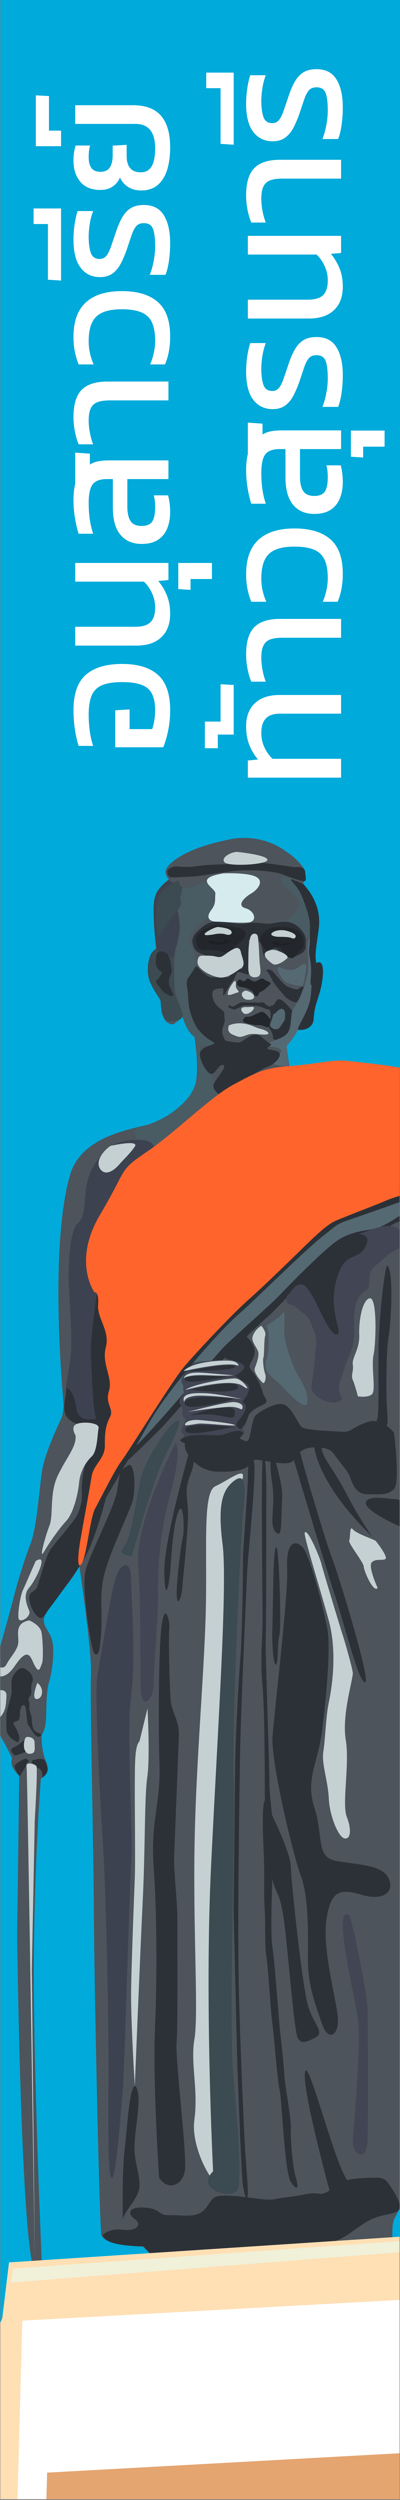 <?xml version="1.0" encoding="UTF-8" standalone="no"?><!DOCTYPE svg PUBLIC "-//W3C//DTD SVG 1.1//EN" "http://www.w3.org/Graphics/SVG/1.1/DTD/svg11.dtd"><svg width="100%" height="100%" viewBox="0 0 334 2084" version="1.1" xmlns="http://www.w3.org/2000/svg" xmlns:xlink="http://www.w3.org/1999/xlink" xml:space="preserve" xmlns:serif="http://www.serif.com/" style="fill-rule:evenodd;clip-rule:evenodd;stroke-linejoin:round;stroke-miterlimit:2;"><rect x="0" y="0" width="334" height="2084" fill="#808080" stroke="none"/><rect id="Artboard1" x="0.288" y="0" width="333.333" height="2083.33" style="fill:none;"/><clipPath id="_clip1"><rect x="0.288" y="0" width="333.333" height="2083.33"/></clipPath><g clip-path="url(#_clip1)"><rect x="0.288" y="-0" width="333.333" height="2083.33" style="fill:#00aada;"/><g><g><path d="M141.371,732.943c-0,-0 -13.441,7.776 -13.187,24.816c0.254,17.039 2.13,32.784 2.13,32.784c0,0 -2.386,2.572 -3.394,10.844c-1.009,8.271 1.743,24.678 7.693,33.021c-0,-0 -1.598,19.927 10.386,19.44l7.592,-6.004c0,-0 3.169,12.093 9.717,16.383c-0,0 5.072,29.517 -0,42.291c-5.073,12.774 -23.711,26.288 -37.253,30.52c-13.543,4.232 -56.318,9.122 -66.317,41.664c-10,32.541 -13.467,99.977 -5.797,189.913c-0,0 0.769,8.143 -2.032,14.363c-2.801,6.219 -13.309,28.134 -15.712,42.811c-2.403,14.677 -4.252,47.275 -9.794,61.37c-5.543,14.095 -11.849,35.666 -14.897,47.893c-3.047,12.228 -12.7,45.094 -14.865,54.878c-2.165,9.784 -8.202,25.938 -5.017,36.421c3.185,10.483 12.314,25.254 12.314,25.254c-0,0 4.383,8.225 7.157,13.997c-0,0 -1.69,3.937 0.875,8.35c2.565,4.413 5.09,6.486 5.09,6.486l-1.718,133.245c0,0 2.722,234.003 13.045,275.021l7.705,1.942c0,-0 -7.923,-177.597 -6.768,-265.359c1.156,-87.761 5.822,-142.789 5.822,-142.789c0,-0 8.919,-3.083 4.297,-14.277c-0,-0 -4.145,-8.029 -3.65,-21.976c-0,-0 3.039,-3.43 3.548,-12.199c0.508,-8.769 0.125,-24.283 2.622,-31.824c2.497,-7.542 5.125,-27.51 2.239,-35.968c-2.886,-8.458 -8.714,-11.401 -5.8,-19.674c2.914,-8.273 23.507,-28.832 28.858,-41.32c-0,-0 10.689,72.503 9.697,90.258c-0.993,17.756 2.324,151.663 2.431,198.227c0.107,46.563 4.14,243.729 6.074,267.322c0,0 -3.934,10.155 34.902,11.735l9.434,9.575c-0,-0 201.908,-10.559 200.176,-10.821c-1.731,-0.262 -1.902,-17.34 0,-21.366c1.903,-4.026 8.158,-12.992 5.764,-21.381c-2.394,-8.389 2.604,-932.583 2.604,-932.583c-0,0 -40.74,-10.229 -59.536,-9.666c-18.795,0.563 -36.246,2.462 -36.246,2.462l-2.298,-17.316c-0,-0 8.075,-8.921 9.216,-13.029c-0,0 12.793,-3.817 13,-10.928c0.207,-7.111 0.723,-10.905 3.761,-18.58c3.038,-7.675 1.638,-21.253 -1.157,-26.993c0,-0 -1.957,-8.639 -0.69,-12.83c1.267,-4.191 8.659,-34.786 -10.843,-52.396c-0,0 3.429,-3.463 2.308,-9.959c-1.122,-6.496 -21.42,-28.488 -52.674,-27.365c-31.254,1.124 -61.728,17.694 -63.078,26.33c-0,-0 -0.418,5.83 2.266,6.987Z" style="fill:#4d545c;"/><path d="M131.098,791.035c-7.021,0.939 -9.93,18.185 -5.795,27.639c4.134,9.453 8.326,13.139 8.822,16.275c0.496,3.136 -0.221,17.348 8.663,16.459c8.884,-0.889 9.102,-2.168 9.646,-6.084c0.544,-3.916 -5.517,-11.056 -6.524,-18.838c-1.007,-7.781 -0.081,-25.138 -1.272,-28.489c-1.191,-3.35 -7.648,-7.749 -13.54,-6.962Z" style="fill:#3c4a51;"/><path d="M141.756,733.165c-0,0 10.995,-1.201 10.712,3.845c-0.282,5.047 1.456,7.603 0,12.853c-1.455,5.249 -0.51,20.913 -2.258,26.865c-1.749,5.952 -1.985,9.893 -3.575,14.215c-1.59,4.321 -0.658,6.928 -1.63,7.025c-0.973,0.097 -13.366,-5.505 -14.039,-7.025c-0.674,-1.52 -2.803,-19.156 -2.557,-28.966c0.246,-9.809 -1.892,-19.067 13.347,-28.812Z" style="fill:#3c4250;"/><path d="M159.268,740.213c-0,-0 6.787,-4.455 11.735,-4.25c4.948,0.205 9.358,6.177 7.032,11.403c-2.325,5.227 5.063,13.19 -4.462,18.139c-9.524,4.948 -13.509,10.783 -15.221,16.164c-1.712,5.381 3.329,6.966 3.956,14.038c0.627,7.072 5.521,6.005 -0,14.828c-5.521,8.823 -5.882,1.679 -5.158,13.306c0.725,11.626 2.661,13.294 5.158,23.79c2.496,10.496 2.076,9.143 8.888,15.135c6.812,5.992 15.505,8.124 6.949,9.775c-8.556,1.652 -13.313,-5.767 -9.862,5.286c3.451,11.053 14.467,32.61 15.431,33.036c0.963,0.425 1.067,1.013 -2.155,4.624c-3.221,3.612 -13.44,11.346 -26.096,20.185c-12.656,8.839 -27.285,24.028 -32.063,21.665c-4.778,-2.364 -16.811,-14.751 -7.874,-17.188c8.936,-2.436 29.62,-9.239 42.26,-25.946c12.639,-16.706 5.4,-40.434 5.742,-44.777l-1.22,-5.312c-0,0 -6.925,-7.027 -9.251,-16.685c-2.326,-9.659 -8.123,-17.515 -7.339,-36.998c0.785,-19.483 2.787,-21.513 4.137,-34.119c1.349,-12.605 -5.052,-25.196 -2.24,-31.029c2.812,-5.832 7.411,-7.132 11.653,-5.07Z" style="fill:#495b63;"/><path d="M254.896,841.737c-2.595,4.885 -7.874,15.24 -6.184,16.4c1.69,1.161 12.509,0.414 13.146,-8.337c0.636,-8.751 1.727,-11.784 4.659,-20.974c2.931,-9.191 5.37,-26.275 -0,-26.658c-5.371,-0.384 -7.761,11.31 -8.145,14.205c-0.385,2.894 0.105,18.621 -3.476,25.364Z" style="fill:#2c3137;"/><path d="M260.531,783.095c-0.266,-2.193 -1.844,-3.732 -3.188,2.433c-1.344,6.164 1.05,16.801 -0.333,25.35c-1.383,8.549 -4.793,16.793 -8.626,24.258c-3.832,7.465 -4.809,5.643 -5.344,13.208c-0.535,7.565 0.369,10.34 -5.156,14.723c-5.524,4.383 -12.865,4.749 -14.034,7.544c-1.169,2.795 11.372,1.343 10.918,5.838c-0.453,4.496 -13.334,7.751 -7.313,10.125c6.022,2.375 12.407,2.934 13.596,1.301c0,0 -1.705,-13.863 -1.723,-15.831c0,0 8.203,-9.375 9.056,-13.483c0.854,-4.108 8.7,-15.175 10.655,-25.388c1.956,-10.214 1.778,-47.726 1.492,-50.078Z" style="fill:#556973;"/><path d="M240.212,729.473c-4.998,-2.147 -8.909,3.243 -2.455,9.504c6.455,6.262 12.628,9.181 11.926,15.107c-0.702,5.925 -7.868,11.3 -9.939,12.612c-2.071,1.313 3.428,1.529 8.64,5.691c5.213,4.161 6.63,6.092 8.114,8.781c1.484,2.689 6.289,1.991 5.617,-4.507c-0.671,-6.498 -7.337,-30.37 -7.337,-30.37c0,-0 -10.258,-14.968 -14.566,-16.818Z" style="fill:#495b63;"/><path d="M252.449,735.956c0,-0 -8.721,-4.713 -9.359,-2.916c-0.638,1.798 4.951,4.41 8.935,14.035c3.983,9.626 7.015,19.444 6.764,25.385c-0.251,5.941 0.299,11.562 -0.418,16.734c-0.716,5.173 0.167,7.841 0.967,13.162c0.8,5.321 0.296,11.298 0.021,15.447c-0.623,9.39 4.673,-3.778 4.642,-9.382c-0.03,-5.604 -0.273,-4.919 -0.474,-10.452c-0.2,-5.533 1.205,-12.99 2.568,-23.363c1.362,-10.373 0.069,-23.815 -13.646,-38.65Z" style="fill:#2c3137;"/><path d="M252.845,736.791c-0,0 -12.495,-6.086 -23.242,-7.152c-10.747,-1.066 -32.085,-2.847 -46.052,1.662c-13.967,4.509 -19.138,5.7 -24.01,8.338c-4.872,2.637 -16.816,-4.613 -17.619,-5.507c-0.803,-0.894 -5.849,-5.764 -2.341,-10.961c3.508,-5.196 16.474,-16.444 52.832,-23.586c0,-0 29.859,-7.38 53.321,16.174c-0,0 14.377,9.04 7.111,21.032Z" style="fill:#4d545c;"/><path d="M133.116,746.565c1.278,-0.741 1.318,-4.358 7.783,-8.041c6.466,-3.683 7.842,-6.149 8.947,-2.341c1.105,3.808 3.454,3.824 1.176,9.931c-2.278,6.108 3.785,4.985 -3.201,13.041c-6.985,8.056 -2.89,4.732 -8.662,11.498c-5.772,6.765 -6.109,13.691 -7.642,8.573c-1.532,-5.118 -2.441,-30.318 1.599,-32.661Z" style="fill:#3c4a51;"/><path d="M142.895,723.31c5.577,-2.632 7.52,0.727 21.589,-1.321c14.069,-2.048 35.113,-1.226 45.068,-2.638c9.956,-1.412 35.12,4.092 38.727,3.514c3.608,-0.578 6.529,1.627 6.499,3.793c-0.03,2.166 1.409,6.491 0,7.615c-1.409,1.124 -11.695,-2.529 -18.498,-5.28c-6.802,-2.752 -25.395,-4.282 -39.252,-3.055c-13.858,1.227 -29.313,4.554 -37.149,4.797c-7.835,0.244 -18.373,1.42 -18.779,-0.171c-0.405,-1.592 -4.112,-4.466 1.795,-7.254Z" style="fill:#2c3137;"/><path d="M139.581,794.997c-6.42,-4.049 -9.13,-1.485 -9.362,3.528c-0.233,5.013 -0.412,5.403 1.863,9.347c2.275,3.944 5.018,0.244 1.799,5.509c-3.22,5.265 -5.494,3.054 -1.705,8.157c3.789,5.104 3.841,5.154 7.405,7.352c3.563,2.197 6.167,2.306 4.308,-1.854c-1.859,-4.16 -3.529,-6.023 -2.789,-10.523c0.74,-4.5 2.171,-3.735 2.2,-7.582c0.03,-3.847 -2.164,-12.953 -3.719,-13.934Z" style="fill:#2c3137;"/><path d="M166.926,774.572c1.853,-1.468 5.902,-6.784 16.326,-6.259c10.424,0.526 15.011,3.012 23.667,1.352c8.657,-1.66 13.692,1.473 22.211,-0.193c8.518,-1.667 13.105,-1.656 18.628,2.164c5.522,3.82 8.031,9.84 7.64,13.41c-0.391,3.569 0.916,6.916 -3.735,9.784c-4.651,2.867 -11.899,5.026 -16.09,1.166c-4.191,-3.86 -3.823,-6.467 -8.55,-4.647c-4.728,1.819 -3.478,5.61 -5.9,5.963c-2.421,0.352 -1.245,-12.784 -6.917,-13.47c-5.672,-0.686 -6.398,-0.767 -10.936,2.019c-4.537,2.786 -6.1,3.726 -9.497,7.136c-3.398,3.409 -3.626,7.559 -10.877,6.301c-7.251,-1.257 -18.8,-4.405 -20.588,-8.563c-1.789,-4.159 -3.947,-9.376 4.618,-16.163Z" style="fill:#2c3137;"/><path d="M204.126,780.999c1.582,-0.682 4.773,4.039 3.931,9.64c-0.842,5.602 1.574,3.028 0,8.889c-1.574,5.862 0.842,5.886 0,9.762c-0.842,3.876 -0.039,3.494 -3.643,2.404c-3.603,-1.09 -5.58,-2.661 -6.925,0c-1.344,2.661 -0.705,2.886 -4.181,7.394c-3.476,4.508 -7.553,15.337 -6.887,8.505c0.666,-6.833 -3.436,-4.525 3.281,-11.717c6.717,-7.193 4.466,-7.701 7.787,-7.95c3.322,-0.249 4.908,0.558 5.213,-1.858c0.305,-2.417 1.591,-1.788 -1.156,-6.54c-2.748,-4.751 -4.725,-6.842 -4.057,-10.325c0.669,-3.484 4.005,-7.07 6.637,-8.204Z" style="fill:#2c3137;"/><path d="M221.96,808.778c0,-0 2.933,-1.934 5.992,1.222c3.06,3.156 8.819,11.204 12.642,12.631c3.824,1.427 7.53,3.17 9.286,1.304c1.756,-1.866 3.786,-1.304 3.786,-1.304c-0,-0 -3.734,11.667 -5.865,12.771c-2.131,1.104 -8.725,-3.035 -10.658,-5.606c-1.933,-2.571 -7.662,-8.703 -9.475,-12.193c-1.812,-3.489 -4.079,-8.268 -5.708,-8.825Z" style="fill:#2c3137;"/><path d="M163.534,805.365c0.55,-0.76 7.972,9.218 13.496,9.464c5.525,0.247 10.291,-0.845 12.789,0c2.498,0.846 -0.02,8.947 -4.036,9.076c-4.016,0.129 -8.989,0.017 -8.451,5.891c0.538,5.874 4.036,9.081 6.688,11.078c2.652,1.997 3.378,2.583 3.322,5.929c-0.055,3.346 0.752,2.699 0.16,5.148c-0.591,2.448 -2.718,6.867 -1.719,10.127c0.998,3.26 3.275,5.959 1.684,7.229c-1.592,1.269 -4.86,1.803 -4.86,1.803c0,-0 -14.893,-6.341 -20.299,-18.293c-5.407,-11.952 -4.937,-18.14 -5.348,-24.278c-0.411,-6.137 -2.441,-9.927 0.414,-13.71c2.855,-3.783 5.903,-9.11 6.16,-9.464Z" style="fill:#2c3137;"/><path d="M243.886,842.363c-0,0 -8.169,-10.224 -11.211,-9.391c-3.042,0.833 -3.087,5.063 -5.22,5.244c-2.132,0.182 -2.936,1.426 -2.205,3.782c0.73,2.356 1.264,5.884 -0,7.789c-1.264,1.905 -2.772,2.579 -1.406,5.524c1.366,2.945 2.362,2.914 3.611,6.639c1.25,3.725 -0.194,4.123 1.865,4.687c2.059,0.564 9.459,-3.096 11.146,-6.026c1.687,-2.929 2.336,-8.506 2.336,-8.506l1.084,-9.742Z" style="fill:#2c3137;"/><path d="M237.813,843.505c-1.262,-3.642 -3.874,-3.116 -6.831,0.029c-2.958,3.146 -2.264,-0.119 -3.527,4.759c-1.262,4.878 -3.679,6.469 0,8.828c3.679,2.359 6.14,-0.661 6.14,-0.661c-0,0 4.017,-5.704 4.218,-6.651c0.201,-0.946 0.339,-5.324 -0,-6.304Z" style="fill:#556973;"/><path d="M212.291,835.596c2.776,-0.161 2.528,0.767 5.493,0c2.966,-0.767 3.716,2.145 5.983,2.875c2.266,0.731 3.578,4.024 -0,3.01c-3.579,-1.015 -7.321,-3.057 -10.218,-3.01c-2.897,0.048 -8.854,-0.736 -10.807,0c-1.954,0.737 -5.783,3.198 -7.351,3.01c-1.568,-0.189 -5.818,-1.702 -4.564,-3.01c1.255,-1.307 2.326,1.778 5.142,0c2.817,-1.777 4.37,-2.974 6.819,-2.875c2.448,0.1 6.726,0.161 9.503,0Z" style="fill:#2c3137;"/><path d="M225.502,849.496c0,-0 -3.788,-5.607 -6.316,-6.016c-2.528,-0.409 -8.751,4.392 -12.127,4.069c-3.375,-0.323 -5.396,3.661 -3.293,4.57c2.103,0.909 8.012,2.727 11.747,2.391c3.736,-0.335 7.101,2.63 8.545,1.456c1.445,-1.174 1.444,-6.47 1.444,-6.47Z" style="fill:#23272c;"/><path d="M185.488,866.695c-0,-0 12.517,3.512 15.561,1.913c3.044,-1.598 8.9,-6.652 13.157,-6.169c4.256,0.482 7.953,6.118 11.296,7.384c3.343,1.267 -4.998,3.729 -1.444,4.814c3.554,1.084 9.53,0.926 9.537,4.656c0.007,3.729 -5.722,8.522 -10.291,9.985c-4.568,1.462 -29.03,16.924 -32.705,20.243c-3.675,3.318 -3.791,6.842 -6.439,4.066c-2.648,-2.775 -8.018,-6.073 -5.179,-11.039c2.84,-4.965 11.11,-14.056 7.272,-14.781c-3.838,-0.726 -6.468,8.498 -10.462,7.301c-3.993,-1.197 -10.786,-14.597 -8.466,-18.439c2.32,-3.843 8.131,-5.19 10.051,-5.89c1.921,-0.7 3.315,-4.271 8.112,-4.044Z" style="fill:#2c3137;"/><path d="M197.944,710.146c-0,-0 24.892,2.447 25.36,6.55c0.468,4.102 -32.062,5.884 -35.755,2.193c-3.693,-3.691 5.211,-8.758 10.395,-8.743Z" style="fill:#c4d0d2;"/><path d="M186.676,728.005c0,0 20.92,-0.836 27.53,3.158c6.609,3.994 0.344,10.934 -4.698,13.811c-5.041,2.877 -12.422,9.873 -4.515,12.138c7.907,2.265 10.185,11.194 2.335,11.871c-7.849,0.678 -19.953,-0.547 -26.749,-0.674c-6.795,-0.127 -8.447,-4.245 -4.236,-9.61c4.211,-5.366 2.938,-8.813 3.46,-13.759c0.522,-4.946 -20.134,-12.453 6.873,-16.935Z" style="fill:#d5ebee;"/><path d="M178.583,771.077c0,0 -12.636,4.426 -14.39,9.781c-1.754,5.354 1.076,11.423 6.711,11.179c5.635,-0.244 8.327,-0.205 12.696,1.016c4.37,1.221 9.459,1.365 11.3,-2.183c1.842,-3.549 9.738,-7.021 10.093,-11.928c0.354,-4.907 -6.645,-5.831 -10.093,-6.172c-3.448,-0.34 -8.146,-2.52 -16.317,-1.693Z" style="fill:#23272c;"/><path d="M217.061,782.177c-0,0 3.185,-8.802 13.766,-9.323c10.581,-0.521 14.078,0.874 16.593,2.149c2.515,1.274 5.834,5.01 5.881,7.36c0.047,2.351 1.725,7.131 -2.229,9.775c-3.955,2.643 -5.346,9.282 -10.377,5.399c-5.031,-3.882 -4.447,-7.198 -8.984,-7.881c-4.538,-0.684 -8.209,4.066 -9.935,2.425c-1.727,-1.642 -4.531,-7.076 -4.715,-9.904Z" style="fill:#23272c;"/><path d="M229.437,776.307c0,-0 4.554,-1.866 10.1,-0.332c5.547,1.534 7.344,3.225 7.398,4.36c0.055,1.134 -1.035,2.762 -3.422,1.664c-2.387,-1.099 -7.589,-1.009 -10.967,-1.051c-3.379,-0.042 -9.784,-1.619 -3.109,-4.641Z" style="fill:#c4d0d2;"/><path d="M181.754,772.742c-0,0 8.421,0.554 10.744,2.759c2.323,2.204 0.087,4.042 -2.284,3.782c-2.37,-0.26 -2.161,-0.868 -5.74,-0.976c-3.579,-0.108 -5.778,0.7 -8.39,0.976c-2.612,0.276 -5.456,0.76 -5.182,-0.674c0.275,-1.434 5.594,-3.997 6.813,-4.544c1.22,-0.547 2.44,-1.032 4.039,-1.323Z" style="fill:#c4d0d2;"/><path d="M209.029,781.376c1.257,-4 5.161,-3.686 6.04,-1.369c0.878,2.317 1.277,14.771 1.652,21.157c0.375,6.386 2.909,13.13 -3.598,13.518c-6.508,0.389 -5.852,-6.632 -5.766,-12.075c0.086,-5.443 -0.213,-15.234 1.672,-21.231Z" style="fill:#c4d0d2;"/><path d="M226.607,791.887c4.341,-0.829 15.546,4.465 13.219,6.84c-2.327,2.375 -9.05,7.052 -12.371,4.667c-3.32,-2.385 -12.132,-9.35 -0.848,-11.507Z" style="fill:#c4d0d2;"/><path d="M193.477,791.897c4.344,-2.539 6.861,-2.241 7.713,2.036c0.851,4.278 4.464,10.52 -0.047,13.275c-4.512,2.754 -11.323,9.009 -18.881,7.489c-7.559,-1.52 -17.953,-7.333 -17.341,-13.213c0.612,-5.88 2.938,-4.825 9.427,-4.798c6.488,0.027 8.028,2.328 11.545,0.262c3.517,-2.066 3.24,-2.513 7.584,-5.051Z" style="fill:#c4d0d2;"/><path d="M191.21,854.784c0,0 5.131,-2.54 12.155,-1.541c7.024,0.999 9.653,3.425 14.352,4.472c4.699,1.046 8.892,4.116 4.74,4.619c-4.152,0.503 -10.012,-0.98 -14.12,-0.147c-4.107,0.832 -6.669,3.18 -10.571,1.666c-3.902,-1.515 -9.038,-2.843 -6.556,-9.069Z" style="fill:#c4d0d2;"/><path d="M205.929,839.525c2.764,0.158 7.247,-1.173 5.894,1.453c-1.353,2.626 -6.051,5.582 -8.458,3.657c-2.407,-1.925 -3.516,-5.458 2.564,-5.11Z" style="fill:#c4d0d2;"/><path d="M205.278,825.704c-0,0 5.993,1.232 6.794,4.669c0.801,3.436 -4.919,3.288 -6.958,2.716c-2.04,-0.571 -6.092,-5.675 0.164,-7.385Z" style="fill:#c4d0d2;"/><path d="M121.696,950.686c0,-0 -21.573,-3.54 -33.077,8.075c-11.504,11.616 -15.568,21.204 -17.04,34.028c-1.472,12.823 -0.8,22.386 -6.879,27.143c-6.079,4.757 -7.728,34.189 -7.39,47.213c0.338,13.025 3.257,44.913 1.798,62.257c-1.46,17.344 -7.342,31.043 -1.286,41.227c6.055,10.184 23.143,24.32 24.53,15.308c1.386,-9.013 3.49,-45.759 0.002,-63.888c-3.487,-18.13 2.935,-23.343 5.953,-39.327c3.018,-15.984 21.212,-72.072 26.715,-84.227c5.504,-12.155 25.17,-43.167 6.674,-47.809Z" style="fill:#3c4250;"/><path d="M80.836,1078.91c-0,-0 -5.891,39.266 -4.963,52.563c0.928,13.297 1.744,47.083 4.693,51.132c-0,-0 -15.605,4.397 -16.909,-8.911c-1.304,-13.309 -8.728,-19.883 -8.519,-14.626c0.21,5.258 -3.42,14.487 0,20.964c3.421,6.476 14.823,9.384 20.505,9.827c5.682,0.443 9.176,5.63 12.099,12.45c2.923,6.819 9.902,4.762 10.061,2.58c0.158,-2.182 1.694,-68.502 1.694,-68.502l-4.886,-48.735l-13.775,-8.742Z" style="fill:#2c3137;"/><path d="M76.581,1187.32c-0,-0 5.779,10.049 -0,19.659c-5.78,9.61 -8.728,26.715 -8.236,36.376c0.491,9.66 -2.232,16.585 -4.725,21.058c-2.493,4.473 -16.441,20.588 -20.878,26.36c-4.438,5.773 -9.627,26.732 -11.718,31.972c-2.091,5.239 -7.573,3.147 -6.494,10.995c1.078,7.848 6.436,14.467 9.123,15.087c2.686,0.62 5.938,-5.764 5.938,-5.764c0,0 14.302,-18.802 27.895,-38.857c13.593,-20.054 24.811,-70.747 24.811,-70.747l-0,-42.09l-15.716,-4.049Z" style="fill:#2c3137;"/><path d="M92.297,955.213c-0,0 24.695,-5.642 20.173,0.76c-4.522,6.402 -8.056,9.178 -12.973,14.825c-4.916,5.647 -11.806,9.648 -15.888,3.567c-4.083,-6.08 2.182,-14.777 8.688,-19.152Z" style="fill:#c4d0d2;"/><path d="M63.042,1196.45c0,-0 -4.206,-6.556 0.37,-9.127c4.577,-2.572 19.851,-1.584 18.897,3.128c-0.954,4.712 -0.936,19.165 -5.728,23.687c-4.793,4.522 -9.664,12.299 -10.535,21.847c-0.871,9.548 -4.764,25.552 -10.908,32.113c-6.144,6.56 -14.378,18.566 -18.562,25.719c-4.184,7.152 0.971,-12.437 4.654,-21.848c3.684,-9.411 -0.32,-26.957 7.31,-42.525c7.63,-15.568 15.606,-23.828 14.502,-32.994Z" style="fill:#c4d0d2;"/><path d="M29.758,1301.33c-0,0 -8.628,19.934 -10.665,24.244c-2.037,4.311 -4.323,18.231 -3.673,23.301c0.651,5.069 10.959,-1.159 8.971,-6.135c-1.989,-4.976 -5.469,-13.009 -0,-19.263c5.468,-6.255 16.802,-29.456 5.367,-22.147Z" style="fill:#c4d0d2;"/><path d="M24.391,1350.76c-0,-0 9.126,3.666 10.291,10.101c1.164,6.435 1.656,23.406 0.334,26.006c-1.322,2.601 -1.939,7.984 -5.129,3.14c-3.189,-4.845 -4.423,-13.598 -10.102,-9.759c-5.679,3.838 -8.206,12.009 -14.315,15.673c-6.109,3.663 -10.061,0.389 -8.031,-4.108c2.029,-4.498 5.008,1.36 8.201,-4.744c3.192,-6.104 9.255,-11.667 9.668,-18.034c0.412,-6.367 -3.449,-15.762 9.083,-18.275Z" style="fill:#c4d0d2;"/><path d="M194.515,819.24c2.071,-2.843 2.745,-1.137 2.39,2.232c-0.355,3.369 4.349,5.292 1.382,5.925c-2.967,0.634 -8.474,3.853 -8.125,0.715c0.276,-2.487 1.9,-5.507 4.353,-8.872Z" style="fill:#c4d0d2;"/><path d="M203.246,823.03c0,0 -7.582,-0.282 -5.043,-4.843c2.54,-4.561 4.265,2.722 7.726,-1.96c1.51,-2.042 4.663,3.052 8.064,1.598c3.401,-1.454 4.242,-3.415 6.763,-1.346c2.521,2.07 7.071,2.153 4.416,4.545c-2.655,2.391 -4.522,4.619 -7.019,5.472c-2.497,0.853 -2.405,3.667 -3.595,3.999c-1.19,0.331 -2.571,-1.436 -3.207,-3.297c-0.636,-1.861 -7.157,-3.913 -8.105,-4.168Z" style="fill:#23272c;"/><path d="M31.191,1402.85c-0,-0 -5.362,13.347 -0.622,13.487c4.739,0.14 7.052,-8.71 0.622,-13.487Z" style="fill:#c4d0d2;"/><path d="M-4.359,1409.6c0,0 10.094,-3.177 9.759,3.844c-0.335,7.021 -0.47,12.117 -4.385,16.995c-3.914,4.879 -6.55,3.919 -7.223,2.515c-0.674,-1.403 1.849,-23.354 1.849,-23.354Z" style="fill:#c4d0d2;"/><path d="M10.733,1397.5c-0,0 4.589,-9.41 10.116,-6.353c5.526,3.057 7.761,7.445 5.944,11.709c-1.817,4.263 0.696,8.129 -1.798,11.255c-2.494,3.125 -0.121,3.167 -0.507,8.065c-0.386,4.898 1.758,6.541 1.96,9.978c0.341,5.81 0.553,10.182 4.302,11.85c4.062,1.809 4.514,1.812 3.661,2.644c-4.362,4.256 -7.861,-5.027 -10.463,-8.048c-2.601,-3.021 -0.912,-18.89 -4.731,-17.113c-3.82,1.776 -1.631,10.945 -3.909,12.603c-2.279,1.658 -5.847,0.583 -2.986,4.887c2.86,4.305 4.032,9.635 4.032,9.635l-1.046,4.05c-0,0 -9.772,-3.985 -9.9,-11.041c-0.128,-7.057 -0.195,-8.282 0,-12.674c0.195,-4.392 4.457,-14.283 4.317,-19.347c-0.14,-5.064 -0.536,-9.126 1.008,-12.1Z" style="fill:#2c3137;"/><path d="M20.636,1450.6c0,0 3.451,8.634 0,10.104c-3.45,1.471 -8.155,2.799 -8.155,2.799c-0,-0 -4.566,-3.793 -2.836,-5.628c1.729,-1.835 3.892,-1.865 5.663,-3.411c1.77,-1.545 5.328,-3.864 5.328,-3.864Z" style="fill:#2c3137;"/><path d="M28.612,1467.15c0,0 7.535,-2.961 9.194,1.248c1.659,4.209 4.523,8.52 -2.667,13.414c0,0 1.525,-5.947 -3.263,-7.899c-4.788,-1.951 -7.336,-7.054 -3.264,-6.763Z" style="fill:#2c3137;"/><path d="M20.636,1466.14c0,-0 -7.938,3.584 -8.438,5.941c-0.501,2.357 4.822,9.732 4.822,9.732c0,0 -3.671,-5.707 -1.79,-2.665c1.881,3.041 2.278,-0.648 4.514,-3.735c2.235,-3.086 2.066,-5.824 3.526,-6.275c1.461,-0.452 0.553,-3.133 -2.634,-2.998Z" style="fill:#2c3137;"/><path d="M22.17,1447.96c-0,0 6.557,-0.719 6.699,4.701c0.142,5.421 0.707,8.235 -2.287,9.05c-2.995,0.816 -4.602,-0.073 -5.946,-2.943c-1.343,-2.871 -0.561,-9.856 1.534,-10.808Z" style="fill:#c4d0d2;"/><path d="M22.17,1472.02c-0.507,-3.381 7.136,-1.751 8.286,0.358c1.151,2.109 -1.451,45.495 -1.451,45.495l-2.423,124.099l2.423,240.192c-0,0 -6.04,-404.84 -6.835,-410.144Z" style="fill:#c4d0d2;"/><path d="M105.975,1205.72c-0,0 28.433,-62.556 91.762,-123.942c63.328,-61.386 71.369,-68.677 102.013,-84.706c30.643,-16.028 41.174,-6.428 45.628,-7.481c4.455,-1.053 -4.812,32.067 -4.812,32.067c0,0 -3.209,-5.364 -9.262,-2.643c-6.054,2.721 -16.918,9.506 -31.087,12.304c-14.17,2.797 -14.657,5.302 -24.912,13.335c-10.255,8.032 -39.499,42.368 -52.477,53.656c-12.978,11.289 -34.292,33.606 -38.078,36.041c-3.786,2.435 -40.877,47.057 -52.102,58.078c-11.224,11.02 -27.221,27.325 -31.55,28.901c-4.33,1.576 4.877,-15.61 4.877,-15.61Z" style="fill:#2c3137;"/><path d="M336.617,1011.55c-0,-0 -15.017,10.566 -22.749,12.423c-7.733,1.856 -19.787,2.236 -31.233,9.514c-11.447,7.278 -41.695,38.304 -49.338,46.355c-7.643,8.052 -39.939,36.3 -46.703,43.348c-6.763,7.047 -65.056,76.182 -74.048,82.797c-8.991,6.616 -11.139,17.009 -16.518,20.658c-5.379,3.65 27.201,-80.167 27.201,-80.167l66.411,-87.765l109.874,-82.729l47.076,-8.731l-9.973,44.297Z" style="fill:#556973;"/><path d="M323.505,1055.07c-1.922,-1.797 -7.051,42.507 -7.434,68.676c-0.382,26.17 0.612,55.453 -1.118,59.3c-1.73,3.847 1.363,1.939 5.363,5.821c4.001,3.881 3.455,-6.638 2.803,-15.014c-0.651,-8.376 -0.918,-45.53 1.219,-58.307c2.136,-12.776 4.672,-55.329 -0.833,-60.476Z" style="fill:#2c3137;"/><path d="M328.974,1194.37c0,0 -9.805,-13.03 -21.891,-9.044c-12.086,3.986 -14.119,8.753 -20.436,8.27c-6.317,-0.484 -30.9,-1.117 -34.515,-3.898c-3.615,-2.78 -9.214,-19.144 -17.156,-19.291c-7.941,-0.147 -18.516,6.595 -21.642,9.635c-3.126,3.04 -4.018,19.635 -6.63,21c-2.612,1.366 -5.941,-2.829 -12.709,-3.926c-6.769,-1.098 -11.377,1.079 -19.044,2.144c-7.666,1.064 -9.433,1.024 -15.542,0.7c-6.108,-0.323 -7.06,6.624 -1.084,14.382c5.976,7.757 13.344,12.137 23.321,12.416c9.978,0.28 20.421,0.027 26.607,-5.325c6.185,-5.352 1.682,-5.29 12.756,-3.578c11.074,1.711 20.468,3.51 23.629,-0.083c3.161,-3.593 5.788,-10.864 16.767,-11.172c10.98,-0.309 15.219,1.996 17.981,6.252c2.761,4.256 10.38,12.66 12.434,17.27c2.054,4.61 3.872,15.514 15.23,15.505c11.358,-0.01 16.617,0.936 21.924,-4.363c5.308,-5.299 0,-46.894 0,-46.894Z" style="fill:#2c3137;"/><path d="M85.794,1863.06c0,0 5.658,-5.862 16.9,-4.318c11.241,1.544 16.465,-4.322 9.788,-8.959c-6.676,-4.637 -5.015,-10.652 9.055,-9.463c14.07,1.189 9.258,6.55 20.418,6.29c11.16,-0.259 23.051,2.892 29.747,-5.713c6.696,-8.606 4.918,-11.211 20.715,-10.469c15.798,0.742 29.236,4.467 37.672,2.72c8.436,-1.747 11.753,-1.277 24.643,-3.977c12.889,-2.699 12.175,2.755 20.957,-3.646c8.781,-6.4 11.455,-9.081 28.249,-9.89c16.794,-0.808 17.189,-0.593 22.883,8.077c5.694,8.67 9.956,17.424 4.512,20.045c-5.443,2.622 -13.505,1.998 -23.704,7.55c-10.2,5.552 -15.549,11.884 -25.92,16.147c-10.37,4.263 -14.493,7.678 -14.493,7.678l-137.542,7.694l-9.87,-10.302c0,-0 -32.923,0.503 -34.01,-9.464Z" style="fill:#2c3137;"/><path d="M132.851,1815.33c-0,0 -5.37,-79.098 -3.437,-124.184c1.933,-45.086 1.467,-100.473 -1.17,-135.697c-2.638,-35.223 5.9,-53.373 4.934,-83.296c-0.967,-29.924 -0.892,-94.211 1.68,-116.197c2.572,-21.987 7.337,-5.071 6.517,2.079c-0.821,7.151 0.257,50.02 1.202,59.775c0.946,9.756 7.159,16.365 6.763,28.652c-0.395,12.287 -3.356,86.675 -3.889,100.459c-0.533,13.785 2.839,38.202 2.676,55.189c-0.163,16.987 0.49,86.157 -0.687,100.718c-1.177,14.561 9.127,95.288 6.864,107.283c-2.263,11.995 -14.631,16.332 -21.453,5.219Z" style="fill:#2c3137;"/><path d="M221.009,1500.6c-0,-0 21.508,41.573 21.81,55.218c0.301,13.644 9.442,97.296 13.899,114.408c4.456,17.112 15.118,23.73 6.836,28.174c-8.283,4.444 -12.35,5.439 -15.004,0.379c-2.654,-5.059 -7.967,-67.869 -9.738,-83.8c-1.77,-15.932 -3.49,-29.046 -7.212,-36.774c-3.723,-7.728 -4.145,-12.27 -4.145,-12.27c0,0 -1.935,44.628 0,57.085c1.936,12.456 5.315,59.718 6.27,68.919c0.954,9.201 3.361,29.392 3.699,37.546c0.339,8.155 5.712,35.677 5.395,44.723c-0.318,9.046 1.424,31.932 4.217,41.116c2.792,9.185 0.927,11.329 -4.217,3.497c-5.145,-7.832 -7.397,-68.092 -9.409,-77.238c-2.012,-9.146 -4.582,-44.138 -5.955,-54.272c-1.372,-10.134 -3.51,-46.809 -5.083,-56.854c-1.573,-10.046 -0.52,-26.878 -1.366,-38.985c-0.846,-12.106 -0.115,-23.69 -0.492,-38.212c-0.376,-14.523 -2.507,-44.806 0.495,-52.66Z" style="fill:#2c3137;"/><path d="M191.255,1133.69c-0,0 -28.32,0.095 -33.879,4.022c-5.559,3.927 -7.889,8.229 -5.251,8.258c2.638,0.029 -2.429,3.85 -0.238,7.065c2.192,3.216 0.455,4.262 1.603,7.117c1.148,2.856 -6.38,6.565 -2.842,10.625c3.537,4.059 -0.509,9.113 3.279,11.059c3.788,1.945 -5.799,11.011 -1.417,13.32c4.381,2.308 -4.247,5.288 -1.352,5.789c2.894,0.501 37.08,-0.926 43.547,-3.872c6.468,-2.946 11.511,-0.213 8.15,-5.569c-3.361,-5.356 7.329,-13.382 4.005,-18.808c-3.324,-5.427 8.622,-11.62 2.641,-17.36c-5.981,-5.739 -8.259,-6.252 -5.782,-11.33c2.476,-5.078 -0.298,-10.009 -12.464,-10.316Z" style="fill:#424553;"/><path d="M154.63,1143.18c-0,-0 39.812,-7.877 41.519,-4.06c1.706,3.818 -41.605,3.769 -41.519,4.06Z" style="fill:#2c3137;"/><path d="M189.873,1147.68c0,0 -34.693,-3.018 -35.569,2.181c-0.877,5.198 35.569,-2.181 35.569,-2.181Z" style="fill:#2c3137;"/><path d="M158.341,1158.6c0,0 39.009,-9.896 40.35,-2.661c1.341,7.234 -40.35,2.661 -40.35,2.661Z" style="fill:#2c3137;"/><path d="M196.198,1166.04c-0,0 -41.165,-5.025 -41.91,3.611c-0.744,8.636 41.91,-3.611 41.91,-3.611Z" style="fill:#2c3137;"/><path d="M158.341,1180.04c0,0 37.834,-13.35 37.857,-2.75c0.022,10.6 -9.067,-1.714 -37.857,2.75Z" style="fill:#2c3137;"/><path d="M196.198,1189.83c-0,-0 -42.696,-5.344 -41.568,2.205c1.127,7.549 36.878,-3.005 41.568,-2.205Z" style="fill:#2c3137;"/><path d="M204.982,1113.12c0,0 9.683,8.831 7.367,16.323c-2.317,7.492 -6.286,8.532 -2.238,13.066c4.049,4.533 8.143,13.772 9.008,17.513c0.864,3.741 3.614,5.86 3.335,8.63c-0.279,2.77 -13.175,4.581 -15.597,13.069c-2.421,8.487 -6.154,9.662 -6.154,9.662c-0,-0 -5.607,-2.682 -1.98,-6.74c3.627,-4.057 10.458,-12.429 3.565,-15.991c0,0 9.756,-11.407 3.708,-15.363c-6.048,-3.956 -9.798,-6.486 -9.798,-6.486c-0,0 10.674,-5.314 6.854,-8.899c-3.82,-3.586 -13.179,-4.789 -13.179,-4.789l-3.46,-2.089l18.569,-17.906Z" style="fill:#2c3137;"/><path d="M222.473,1105.2c0,-0 11.348,-6.797 13.342,-10.358c1.993,-3.562 1.9,4.584 1.474,13.585c-0.426,9.001 6.535,29.397 10.694,36.684c4.16,7.287 7.979,13.074 8.511,19.474c0.532,6.401 0.013,9.309 -7.289,4.074c-7.301,-5.234 -11.926,-11.815 -17.253,-16.401c-5.328,-4.586 -12.527,-9.312 -9.479,-18.605c3.049,-9.294 2.151,-26.663 0,-28.453Z" style="fill:#556973;"/><path d="M306.288,1075.25c-2.495,1.549 -9.341,5.061 -10.32,18.737c-0.979,13.676 1.468,22.672 -3.694,34.635c-5.161,11.963 -4.897,12.471 -8.494,23.637c-3.598,11.167 6.573,13.603 -1.585,16.401c-8.157,2.799 -23.352,-5.775 -22.213,-13.145c1.139,-7.369 2.585,-16.925 3.201,-25.458c0.616,-8.532 2.13,-13.387 -1.226,-21.277c-3.356,-7.89 -2.483,-9.409 -9.614,-14.793c-7.131,-5.384 -5.064,-5.22 -9.721,-6.326c-4.656,-1.106 -3.425,-6.563 -3.425,-6.563c-0,0 34.016,-41.295 46.952,-46.588c12.935,-5.293 34.28,-15.359 42.825,-11.98c8.545,3.379 15.733,14.571 6.862,17.324c-8.871,2.753 -12.282,6.787 -18.688,12.252c-6.407,5.465 -7.748,5.837 -8.574,12.582c-0.826,6.745 0.192,9.023 -2.286,10.562Z" style="fill:#424553;"/><path d="M299.656,1028.88c-0,-0 11.584,-0.415 5.087,11.183c-6.496,11.599 -17.439,1.761 -24.162,28.043c-6.724,26.282 6.863,44.001 0.528,44.311c-6.335,0.309 -15.259,-24.242 -21.158,-33.605c-5.898,-9.363 -7.293,-9.181 -13.014,-6.888c-5.721,2.293 30.289,-41.437 52.719,-43.044Z" style="fill:#2c3137;"/><path d="M243.442,1210.64c0,0 26.63,89.893 35.66,117.474c9.03,27.58 20.268,74.057 25.682,74.318c5.413,0.261 -21.84,-88.83 -27.631,-103.861c-5.791,-15.031 -26.147,-84.285 -27.112,-90.259c-0.965,-5.974 -6.599,2.328 -6.599,2.328Z" style="fill:#2c3137;"/><path d="M262.432,1206.15c-0,0 1.999,29.966 48.492,74.971c-0,0 -10.176,-13.769 -21.449,-35.574c-11.273,-21.805 -21.325,-31.307 -20.909,-39.397c0.415,-8.089 -6.134,0 -6.134,0Z" style="fill:#2c3137;"/><path d="M334.755,1272.62c-1.467,0.035 -31.118,-13.707 -29.264,-20.228c1.854,-6.521 18.235,-2.793 25.865,-2.563c7.629,0.23 4.866,22.757 3.399,22.791Z" style="fill:#2c3137;"/><path d="M158.183,1209.64c-0,0 -21.223,74.085 -20.965,100.13c0.259,26.046 3.584,15.232 4.958,-0.503c1.375,-15.735 2.069,-36.757 6.629,-48.684c4.559,-11.927 5.315,15.558 3.907,20.535c-1.408,4.978 -6.012,41.362 -5.083,50.224c0.928,8.862 4.185,-1.519 4.452,-6.473c0.266,-4.955 5.308,-50.847 4.91,-64.286c-0.398,-13.44 -3.311,-17.744 2.081,-31.58c5.392,-13.837 2.551,-20.285 -0.889,-19.363Z" style="fill:#2c3137;"/><path d="M146.816,1202.56c-0,-0 -33.887,65.232 -31.348,101.737c2.539,36.504 1.217,88.611 2.18,105.215c0.964,16.604 10.897,7.569 10.771,-7.074c-0.126,-14.643 3.864,-54.925 3.483,-72.601c-0.382,-17.676 1.005,-50.485 9.488,-81.276c8.484,-30.791 7.612,-42.05 5.426,-46.001Z" style="fill:#424553;"/><path d="M107.398,1221.33c4.931,-2.835 6.645,21.324 2.524,32.46c-4.12,11.137 -17.389,39.011 -22.349,56.704c-4.96,17.694 -1.991,30.477 -3.025,48.85c-1.034,18.372 -2.218,20.462 -5.341,19.53c-3.122,-0.933 -10.997,-54.555 -8.073,-68.38c2.924,-13.824 24.617,-53.692 26.828,-68.653c2.211,-14.961 2.253,-16.381 9.436,-20.511Z" style="fill:#2c3137;"/><path d="M116.465,1451.57l6.705,-27.431c0,0 2.214,41.155 -0.186,57.148c-2.4,15.993 -1.643,58.847 -3.775,102.49c-2.132,43.644 -6.644,155.235 -6.644,155.235c-0,-0 -3.435,-54.635 -3.096,-79.077c0.34,-24.442 2.555,-80.994 3.096,-94.638c0.541,-13.644 -0.141,-63.471 -0,-78.105c0.141,-14.634 -0.33,-31.388 3.9,-35.622Z" style="fill:#c4d0d2;"/><path d="M102.556,1851.38c0,0 -0.725,-39.217 1.253,-56.823c1.978,-17.605 2.88,-32.667 4.902,-44.725c2.022,-12.057 4.888,-14.574 6.621,-4.807c1.733,9.766 -2.977,32.332 -3.095,45.485c-0.118,13.153 6.902,27.909 3.095,37.25c-3.807,9.342 -13.236,17.915 -12.776,23.62Z" style="fill:#2c3137;"/><path d="M184.951,1821.82c-4.967,4.619 -26.048,-29.936 -22.643,-54.766c3.405,-24.83 -3.405,-47.289 -0,-66.912c3.405,-19.622 -0.661,-81.642 -0,-151.736c0.66,-70.094 7.5,-143.147 9.329,-198.861c1.828,-55.714 -3.098,-105.461 8.241,-110.66c11.34,-5.199 25.323,-16.616 22.703,-6.536c-2.62,10.081 -5.782,126.939 -8.175,153.959c-2.394,27.019 -3.607,83.941 -6.18,114.963c-2.573,31.022 2.599,83.006 0.733,109.201c-1.866,26.195 -0.205,83.112 -1.69,106.569c-1.485,23.458 1.163,101.542 -2.318,104.779Z" style="fill:#c4d0d2;"/><path d="M200.593,1383.24c-0,-0 -3.797,51.924 -4.252,90.142c-0.454,38.217 -1.272,119.051 -1.272,119.051c0,-0 3.12,129.519 3.185,131.319c0.065,1.8 3.319,91.734 4.647,98.495c1.328,6.761 1.892,10.236 3.482,9.425c1.589,-0.81 -0.529,-21.489 -1.522,-36.473c-0.993,-14.984 -4.61,-94.855 -5.565,-143.936c-0.955,-49.08 0.406,-138.507 1.003,-181.454c0.598,-42.947 5.614,-147.367 6.1,-159.795c0.486,-12.428 8.83,-89.677 5.16,-92.346c-3.671,-2.669 -4.608,4.525 -4.58,13.757c0.028,9.233 -4.299,62.989 -4.078,68.654c0.221,5.665 -1.088,77.108 -2.308,83.161Z" style="fill:#2c3137;"/><path d="M219.91,1211.62c1.943,0.164 2.456,25.107 2.456,25.107c0,-0 -0.012,124.693 -0.51,130.563c-0.498,5.871 3.279,110.419 3.103,118.537c-0.176,8.117 2.496,29.265 2.496,29.265l-4.822,-0.599c-0,0 -1.529,-12.137 -1.53,-19.161c-0.001,-7.024 0.081,-68.001 -1.939,-90.31c-2.019,-22.31 0.058,-38.307 0.091,-56.108c0.032,-17.801 -1.719,-137.495 0.655,-137.294Z" style="fill:#2c3137;"/><path d="M229.703,1217.1c-0,0 6.521,21.199 5.919,31.021c-0.601,9.822 -0.351,29.057 -2.373,30.082c-2.021,1.025 -6.136,-2.081 -5.794,-12.014c0.343,-9.933 1.434,-17.737 0,-27.959c-1.434,-10.222 -2.844,-22.236 0,-23.901c2.845,-1.665 2.248,2.771 2.248,2.771Z" style="fill:#2c3137;"/><path d="M230.736,1289.84c2.287,0.308 4.397,65.666 2.513,73.515c-1.884,7.848 -0.685,20.804 -2.513,23.941c-1.829,3.137 -4.01,-13.25 -3.281,-31.515c0.729,-18.266 0.338,-66.338 3.281,-65.941Z" style="fill:#2c3137;"/><path d="M227.455,1451.29c-0.314,-9.598 13.343,-119.25 12.316,-143.223c-1.027,-23.973 7.133,-24.378 12.995,-18.228c5.862,6.15 18.209,53.439 20.735,69.208c2.526,15.77 -0.991,55.004 -4.47,83.056c-3.479,28.052 -14.278,40.556 -6.482,64.841c7.797,24.285 0.938,41.018 17.949,44.28c17.012,3.263 38.032,2.943 43.767,14.11c5.734,11.167 -3.584,19.884 -22.733,14.069c-19.149,-5.814 -25.843,-1.819 -29.038,21.682c-3.194,23.501 7.378,61.996 9.434,78.793c2.057,16.797 -7.808,22.896 -13.022,7.298c-5.213,-15.598 -11.964,-31.439 -11.793,-54.891c0.172,-23.452 0.552,-51.007 -5.913,-68.602c-6.464,-17.594 -22.869,-85.707 -23.745,-112.393Z" style="fill:#2c3137;"/><path d="M276.696,1831.78c-0,0 -24.696,-89.776 -22.027,-104.45c2.669,-14.675 26.505,85.014 37.29,92.3c10.784,7.285 -15.263,12.15 -15.263,12.15Z" style="fill:#2c3137;"/><path d="M298.826,1164.02c-0,0 -2.44,-9.573 -4.252,-13.661c-1.812,-4.087 0.899,-7.286 0,-12.839c-0.899,-5.552 5.904,-13.042 5.394,-24.895c-0.51,-11.852 2.643,-29.418 8.827,-30.374c6.184,-0.956 5.25,36.753 3.13,47.115c-2.119,10.362 2.133,29.58 -1.287,32.83c-3.419,3.249 -11.812,1.824 -11.812,1.824Z" style="fill:#c4d0d2;"/><path d="M218.268,1105.18c-0,0 4.269,5.129 3.204,8.133c-1.065,3.005 -0.734,16.23 -1.53,18.443c-0.796,2.212 0.362,10.876 1.494,13.614c1.132,2.737 -0.352,8.846 -2.042,7.322c-1.689,-1.523 -8.063,-8.554 -6.587,-12.378c1.476,-3.824 3.829,-10.275 2.743,-13.624c-1.087,-3.348 -5.398,-8.198 -4.773,-11.762c0.624,-3.563 4.181,-8.098 7.491,-9.748Z" style="fill:#c4d0d2;"/><path d="M254.467,1277.62c2.466,-3.973 12.875,21.504 13.866,25.913c0.992,4.409 16.035,54.029 17.927,59.778c1.893,5.749 7.692,26.373 8.314,30.906c0.623,4.534 -9.345,35.27 -5.877,56.002c3.468,20.732 -3.402,53.296 0.863,64.302c4.266,11.006 3.151,19.113 -1.994,17.972c-5.144,-1.141 -12.403,-18.963 -13.045,-33.461c-0.642,-14.498 -6.194,-28.616 -4.508,-39.12c1.685,-10.504 2.007,-28.771 4.508,-40.552c2.501,-11.78 7.306,-41.763 -0,-68.493c-7.307,-26.73 -21.31,-71.223 -20.054,-73.247Z" style="fill:#c4d0d2;"/><path d="M315.331,1323.74c-0,0 -8.13,-17.767 -4.949,-21.306c3.182,-3.539 10.043,-1.085 11.66,-3.073c1.617,-1.989 -7.323,-13.92 -8.512,-14.972c-1.189,-1.053 -15.993,-5.87 -18.927,-9.556c-2.934,-3.687 -1.913,7.25 -3.003,9.386c-1.09,2.137 12.032,18.141 12.133,21.775c0.101,3.634 8.198,22.233 11.598,17.746Z" style="fill:#c4d0d2;"/><path d="M291.535,1596.62c2.169,1.571 15.015,65.64 15.351,76.527c0.336,10.886 0.683,93.717 0,111.604c-0.683,17.886 -12.88,11.832 -12.283,-0.323c0.596,-12.155 7.504,-80.558 4.05,-102.806c-3.454,-22.247 -21.174,-95.179 -7.118,-85.002Z" style="fill:#424553;"/><path d="M70.74,1289.43c0,0 2.542,-33.945 32.658,-85.291c30.116,-51.347 92.149,-125.477 92.149,-125.477c0,-0 93.518,-85.515 121.829,-92.759c28.312,-7.244 42.084,2.426 42.084,2.426l-7.052,7.053c0,-0 -26.307,9.547 -49.919,17.711c-23.613,8.163 -17.398,5.33 -32.528,17.046c-15.13,11.716 -55.519,52.169 -71.2,65.879c-15.681,13.709 -58.185,61.365 -75.094,91.533c-16.909,30.169 -32.071,55.715 -39.085,67.657c-7.013,11.941 -7.627,28.475 -13.842,34.222Z" style="fill:#2c3137;"/><path d="M78.934,1077.35c-0,0 -18.711,-25.534 4.671,-64.864c23.381,-39.33 14.718,-35.889 39.039,-52.385c24.322,-16.495 52.899,-45.628 72.391,-56.034c19.492,-10.405 25.66,-13.844 47.729,-15.463c22.069,-1.619 34.828,-5.823 48.866,-4.109c14.039,1.714 40.807,3.961 52.71,8.322c11.904,4.361 9.102,98.047 9.102,98.047c-0,0 -25.23,7.217 -31.205,9.989c-5.976,2.772 -33.157,12.919 -42.251,16.933c-9.094,4.014 -22.87,18.638 -39.528,34.64c-16.657,16.002 -20.982,20.236 -34.432,32.344c-13.451,12.108 -42.073,42.465 -52.434,54.778c-10.361,12.313 -47.673,72.798 -52.453,78.784c-4.78,5.987 -18.314,33.178 -21.784,39.367c-3.47,6.188 -6.361,31.833 -9.431,41.553c-3.069,9.72 -7.181,9.208 -2.44,-17.532c4.741,-26.741 7.201,-39.747 8.952,-50.593c1.751,-10.846 11.304,-14.904 11.129,-26.273c-0.175,-11.369 0.934,-17.106 4.37,-23.827c3.436,-6.722 -4.458,-10.505 -0.951,-21.482c3.506,-10.976 -6.309,-22.336 -2.636,-36.269c3.673,-13.933 -7.314,-24.129 -6.431,-35.623c0.883,-11.493 -2.983,-10.303 -2.983,-10.303Z" style="fill:#ff642c;"/><path d="M81.378,1397.03c-0,0 8.718,-54.056 13.378,-74.956c4.66,-20.9 14.489,-22.717 14.69,-6.443c0.2,16.273 4.028,67.178 -0,98.342c-4.028,31.164 1.747,107.452 -0,139.985c-1.748,32.532 -5.416,172.087 -7.019,189.428c-1.603,17.34 -5.883,77.952 -9.553,71.945c-3.67,-6.006 -1.951,-68.769 -2.418,-119.508c-0.467,-50.739 -2.447,-129.036 -4.662,-161.394c-2.214,-32.358 -7.125,-126.598 -4.416,-137.399Z" style="fill:#3c4250;"/><path d="M154.608,1188c-0.845,-0.644 1.221,-5.147 12.403,-4.21c11.181,0.938 28.025,2.926 29.187,4.21c1.161,1.283 -25.798,-1.798 -30.354,-1.245c-4.556,0.553 -10.425,1.863 -11.236,1.245Z" style="fill:#c4d0d2;"/><path d="M155.693,1177.32c0,-0 34.504,-9.353 40.541,-8.509c6.037,0.843 6.869,3.225 6.1,5.351c-0.769,2.127 -2.059,-1.498 -10.337,-1.372c-8.278,0.127 -34.661,3.83 -36.304,4.53Z" style="fill:#c4d0d2;"/><path d="M153.814,1168.76c-0,-0 -0.556,-5.72 15.039,-5.338c15.595,0.381 33.722,2.966 33.722,2.966c-0,-0 -21.149,-4.628 -30.667,-4.97c-9.519,-0.342 -21.163,-0.381 -18.094,7.342Z" style="fill:#c4d0d2;"/><path d="M154.608,1158.72c-0,0 38.137,-10.517 47.967,-3.384c-0,-0 4.356,3.018 3.962,1.632c-0.393,-1.386 -5.382,-7.78 -10.339,-7.925c-4.957,-0.144 -34.102,4.271 -41.59,9.677Z" style="fill:#c4d0d2;"/><path d="M153.313,1149.04c-0,-0 2.437,-3.353 19.356,-2.588c16.919,0.765 22.398,0 22.398,0c-0,0 -15.118,-1.263 -21.992,-1.818c-6.874,-0.555 -17.591,-1.62 -19.762,4.406Z" style="fill:#c4d0d2;"/><path d="M153.313,1143.01c-0,0 38.467,-8.828 45.799,-4.303c0,-0 0.397,-3.313 -5.862,-4.25c-6.26,-0.937 -32.911,0.38 -39.937,8.553Z" style="fill:#c4d0d2;"/><path d="M199.117,1192.78c0,0 6.07,0.432 3.458,3.254c-2.612,2.822 -0.382,3.641 -16.776,5.255c-16.394,1.615 -28.171,3.999 -30.106,2.592c-1.935,-1.407 -10.484,-2.898 0,-6.265c10.484,-3.367 25.756,0.524 32.479,-2.168c6.723,-2.691 10.945,-2.668 10.945,-2.668Z" style="fill:#2c3137;"/><path d="M177.944,1810.04c-0,0 -7.211,-140.567 -1.729,-253.865c5.482,-113.298 13.93,-235.615 9.604,-269.258c-4.325,-33.643 0.328,-45.057 9.248,-52.164c8.919,-7.108 10.692,1.104 8.161,24.066c-2.532,22.963 -9.705,185.236 -8.161,224.377c1.543,39.141 -4.399,206.125 -0,250.79c4.398,44.664 5.98,77.673 4.05,89.576c-1.929,11.903 -37.456,2.215 -21.173,-13.522Z" style="fill:#3c4a51;"/><path d="M110.013,1297.58c-0,-0 17.907,-65.051 28.88,-86.121c10.973,-21.069 13.726,-30.137 7.185,-26.226c-6.542,3.911 -25.131,32.632 -28.463,47.036c-3.332,14.404 -7.962,49.613 -13.455,56.312c-5.493,6.7 -2.492,6.384 5.853,8.999Z" style="fill:#3c4a51;"/><path d="M172.981,785.439c-0,0 4.19,-1.599 4.183,-1.569c-0.006,0.03 2.225,1.692 5.95,1.483c3.724,-0.209 4.985,-2.537 4.985,-2.537c-0,0 4.375,1.405 4.621,1.55c0.246,0.146 -5.282,2.935 -8.563,3.14c-3.281,0.205 -7.919,-0.325 -11.176,-2.067Z" style="fill:#1d2024;"/><path d="M225.985,786.013l4.973,-1.442c-0,-0 1.59,2.236 4.72,2.18c2.456,-0.044 3.471,-1.621 3.471,-1.621c0,0 4.046,1.748 4.147,1.725c0.101,-0.022 -2.216,0.615 -5.892,1.185c-5.267,0.817 -8.914,-0.659 -11.419,-2.027Z" style="fill:#1d2024;"/><path d="M233.595,806.238c-0,-0 9.128,5.385 15.578,0.081c6.449,-5.304 7.032,-1.741 6.346,1.872c-0.686,3.613 -1.586,13.518 -3.636,13.697c-2.05,0.179 -12.818,-1.473 -15.592,-5.208c-2.774,-3.735 -6.917,-11.184 -2.696,-10.442Z" style="fill:#556973;"/></g><g><path d="M-7.994,1956.17l9.904,-23.763l5.612,-46.45l389.198,-25.538l86.672,79.962l-52.397,359.135l-462.718,31.518l23.729,-374.864Z" style="fill:#ffdfb4;"/><path d="M18.628,1934.54l-9.398,348.303l359.172,-0.362l-8.803,-366.671l-340.971,18.73Z" style="fill:#fff;"/><path d="M39.34,2061.21l-9.398,348.303l359.172,-0.362l-8.803,-366.671l-340.971,18.73Z" style="fill:#e5a570;"/><path d="M10.818,1891.08l-1.588,11.667l350.23,-27.256l-13.557,-8.202l-335.085,23.791Z" style="fill:#f1f0d8;"/></g></g><g><path d="M142.081,591.956c0,6.151 -0.576,11.941 -1.729,17.371c-1.154,5.429 -2.499,9.97 -4.037,13.622l-40.074,-0l0,-30.849l11.965,-0.72l-0,16.433l18.884,-0c0.768,-2.21 1.369,-4.733 1.802,-7.568c0.432,-2.835 0.648,-5.598 0.648,-8.289c0,-8.553 -2.042,-14.583 -6.126,-18.091c-4.085,-3.508 -11.22,-5.261 -21.407,-5.261c-7.111,-0 -12.709,0.865 -16.794,2.594c-4.084,1.73 -6.967,4.589 -8.649,8.577c-1.681,3.989 -2.522,9.394 -2.522,16.218c-0,4.132 0.288,8.456 0.865,12.973c0.576,4.517 1.537,8.793 2.883,12.83l-12.109,-0c-1.346,-4.037 -2.403,-8.673 -3.172,-13.911c-0.768,-5.237 -1.153,-10.499 -1.153,-15.785c0,-13.646 3.436,-23.496 10.307,-29.551c6.871,-6.054 16.986,-9.081 30.344,-9.081c13.07,-0 23.016,3.027 29.84,9.081c6.823,6.055 10.234,15.857 10.234,29.407Z" style="fill:#fff;fill-rule:nonzero;"/><path d="M142.081,511.664c0,8.36 -2.45,14.871 -7.351,19.532c-4.902,4.661 -11.869,6.992 -20.902,6.992l-51.03,-0l-0,-15.713l50.309,-0c5.862,-0 10.066,-1.297 12.613,-3.892c2.547,-2.595 3.82,-6.631 3.82,-12.109c0,-4.228 -0.889,-8.265 -2.667,-12.109c-1.777,-3.844 -4.012,-7.015 -6.703,-9.514l-57.372,0l-0,-15.568l77.842,-0l-0,14.271l-8.505,0.721c2.979,3.555 5.382,7.568 7.208,12.036c1.825,4.469 2.738,9.586 2.738,15.353Z" style="fill:#fff;fill-rule:nonzero;"/><path d="M176.966,482.689l-17.875,-0l0,9.082l-10.234,-0.721l-0,-21.767l28.109,-0l0,13.406Z" style="fill:#fff;fill-rule:nonzero;"/><path d="M142.081,426.902c0,4.901 -0.792,9.37 -2.378,13.406c-1.586,4.037 -4.132,7.232 -7.64,9.586c-3.508,2.355 -8.097,3.532 -13.767,3.532c-7.592,0 -13.502,-2.547 -17.73,-7.64c-4.229,-5.093 -6.343,-12.637 -6.343,-22.632l-0,-23.785l-4.901,0c-5.67,0 -9.634,1.442 -11.893,4.325c-2.258,2.883 -3.387,8.168 -3.387,15.856c-0,4.421 0.288,8.746 0.865,12.974c0.576,4.229 1.537,8.361 2.883,12.397l-12.109,0c-1.25,-3.748 -2.283,-8.12 -3.099,-13.118c-0.817,-4.997 -1.226,-9.994 -1.226,-14.992c0,-2.498 0.12,-4.877 0.361,-7.135c0.24,-2.258 0.6,-4.349 1.081,-6.271l-0,-26.091l12.253,0.865l-0,9.081c2.114,-1.345 4.492,-2.258 7.135,-2.739c2.643,-0.48 5.502,-0.72 8.577,-0.72l49.877,-0l-0,15.568l-34.308,0l-0,22.92c-0,5.286 0.889,9.298 2.667,12.037c1.777,2.739 4.877,4.108 9.297,4.108c4.229,0 7.16,-1.225 8.794,-3.676c1.633,-2.45 2.45,-6.462 2.45,-12.036c0,-1.73 -0.096,-3.484 -0.288,-5.262c-0.192,-1.778 -0.481,-3.291 -0.865,-4.541l11.965,0c0.48,1.73 0.889,3.796 1.225,6.199c0.336,2.402 0.504,4.997 0.504,7.784Z" style="fill:#fff;fill-rule:nonzero;"/><path d="M140.64,333.78l-49.012,-0c-3.94,-0 -7.207,0.432 -9.802,1.297c-2.595,0.865 -4.541,2.499 -5.838,4.901c-1.298,2.403 -1.946,5.959 -1.946,10.668c-0,3.075 0.336,6.414 1.009,10.018c0.672,3.604 1.585,6.847 2.739,9.731l-12.109,-0c-1.25,-2.884 -2.283,-6.367 -3.099,-10.452c-0.817,-4.084 -1.226,-8.192 -1.226,-12.325c0,-10.378 2.259,-17.898 6.775,-22.559c4.517,-4.661 11.677,-6.992 21.479,-6.992l51.03,0l-0,15.713Z" style="fill:#fff;fill-rule:nonzero;"/><path d="M142.081,280.444c0,8.937 -1.441,16.721 -4.324,23.352l-12.397,0c1.249,-2.883 2.258,-6.03 3.027,-9.442c0.769,-3.411 1.153,-6.799 1.153,-10.162c0,-6.535 -0.913,-11.725 -2.739,-15.569c-1.826,-3.844 -4.781,-6.607 -8.865,-8.289c-4.084,-1.681 -9.49,-2.522 -16.217,-2.522c-9.995,-0 -17.106,2.042 -21.335,6.126c-4.228,4.084 -6.342,10.884 -6.342,20.398c-0,3.459 0.36,6.823 1.081,10.09c0.721,3.268 1.754,6.391 3.099,9.37l-12.541,0c-1.346,-3.267 -2.403,-6.799 -3.172,-10.595c-0.768,-3.796 -1.153,-7.904 -1.153,-12.325c0,-12.878 3.436,-22.464 10.307,-28.758c6.871,-6.295 16.89,-9.442 30.056,-9.442c13.07,-0 23.064,3.003 29.983,9.009c6.92,6.007 10.379,15.593 10.379,28.759Z" style="fill:#fff;fill-rule:nonzero;"/><path d="M142.081,202.601c0,5.094 -0.336,10.019 -1.009,14.776c-0.672,4.757 -1.633,8.673 -2.883,11.748l-13.118,0c1.442,-3.651 2.547,-7.616 3.316,-11.892c0.769,-4.277 1.153,-8.193 1.153,-11.748c0,-6.631 -0.6,-11.533 -1.802,-14.704c-1.201,-3.171 -3.724,-4.757 -7.568,-4.757c-2.787,-0 -4.901,0.817 -6.342,2.451c-1.442,1.633 -2.715,4.036 -3.82,7.207c-1.106,3.172 -2.427,7.112 -3.965,11.821c-1.537,4.42 -3.219,8.409 -5.045,11.964c-1.826,3.556 -4.132,6.367 -6.919,8.433c-2.787,2.066 -6.295,3.099 -10.523,3.099c-6.824,0 -12.229,-2.594 -16.217,-7.784c-3.989,-5.189 -5.983,-13.022 -5.983,-23.497c0,-4.42 0.337,-8.793 1.009,-13.117c0.673,-4.325 1.49,-7.881 2.451,-10.668l12.974,0c-1.25,3.172 -2.187,6.703 -2.811,10.596c-0.625,3.892 -0.937,7.519 -0.937,10.883c-0,5.574 0.6,10.043 1.802,13.406c1.201,3.364 3.627,5.045 7.279,5.045c2.403,0 4.301,-0.864 5.694,-2.594c1.394,-1.73 2.643,-4.205 3.748,-7.424c1.105,-3.22 2.427,-7.088 3.964,-11.604c1.634,-5.094 3.436,-9.37 5.406,-12.83c1.97,-3.46 4.373,-6.078 7.208,-7.856c2.835,-1.778 6.511,-2.667 11.027,-2.667c7.592,0 13.142,2.859 16.65,8.577c3.508,5.718 5.261,13.43 5.261,23.136Z" style="fill:#fff;fill-rule:nonzero;"/><path d="M50.977,233.882l-10.955,-0.72l-0,-46.417l-11.965,-0l0,-12.974l22.92,0l0,60.111Z" style="fill:#fff;fill-rule:nonzero;"/><path d="M142.081,122.885c0,6.92 -0.816,13.07 -2.45,18.452c-1.634,5.382 -4.229,9.634 -7.784,12.757c-3.556,3.124 -8.265,4.685 -14.127,4.685c-3.94,0 -7.424,-0.913 -10.451,-2.739c-3.028,-1.826 -5.406,-4.516 -7.136,-8.072c-1.153,2.979 -3.123,5.454 -5.91,7.424c-2.787,1.97 -6.247,2.955 -10.379,2.955c-7.4,-0 -12.998,-2.283 -16.794,-6.847c-3.796,-4.565 -5.694,-10.403 -5.694,-17.515c0,-2.787 0.168,-5.189 0.505,-7.208c0.336,-2.018 0.793,-3.844 1.369,-5.477l11.965,-0c-0.769,2.787 -1.153,6.054 -1.153,9.802c-0,3.844 0.768,6.823 2.306,8.937c1.538,2.115 4.036,3.172 7.496,3.172c3.652,-0 6.271,-1.201 7.856,-3.604c1.586,-2.403 2.379,-5.718 2.379,-9.946l-0,-8.217l11.676,-0.721l0,9.226c0,9.129 3.988,13.694 11.965,13.694c3.94,0 6.895,-1.633 8.865,-4.901c1.97,-3.267 2.955,-8.313 2.955,-15.136c0,-13.55 -5.526,-20.325 -16.577,-20.325l-50.165,-0l-0,-15.569l48.291,0c10.475,0 18.259,2.931 23.352,8.794c5.094,5.862 7.64,14.655 7.64,26.379Z" style="fill:#fff;fill-rule:nonzero;"/><path d="M50.977,121.876l-21.046,0l0,-42.38l10.956,0.576l-0,28.831l10.09,-0l0,12.973Z" style="fill:#fff;fill-rule:nonzero;"/><path d="M284.792,648.248l-77.842,-0l-0,-14.271l8.505,-0.865c-3.075,-3.556 -5.502,-7.592 -7.28,-12.109c-1.778,-4.517 -2.667,-9.706 -2.667,-15.569c0,-8.264 2.451,-14.679 7.352,-19.244c4.901,-4.565 11.773,-6.847 20.614,-6.847l51.318,-0l-0,15.568l-50.597,0c-5.67,0 -9.755,1.346 -12.253,4.037c-2.499,2.69 -3.748,6.727 -3.748,12.108c-0,4.325 0.889,8.361 2.667,12.109c1.777,3.748 4.012,6.871 6.703,9.37l57.228,0l-0,15.713Z" style="fill:#fff;fill-rule:nonzero;"/><path d="M195.129,612.354l-13.262,-0l0,11.388l-10.811,-0l-0,-22.2l13.118,0l-0,-31.136l10.955,0.576l0,41.372Z" style="fill:#fff;fill-rule:nonzero;"/><path d="M284.792,531.629l-49.012,-0c-3.94,-0 -7.207,0.432 -9.802,1.297c-2.595,0.865 -4.541,2.499 -5.838,4.901c-1.298,2.403 -1.946,5.958 -1.946,10.667c-0,3.076 0.336,6.415 1.009,10.019c0.673,3.604 1.585,6.847 2.739,9.73l-12.109,0c-1.249,-2.883 -2.282,-6.366 -3.099,-10.451c-0.817,-4.084 -1.226,-8.192 -1.226,-12.325c0,-10.379 2.259,-17.899 6.775,-22.56c4.517,-4.661 11.677,-6.991 21.479,-6.991l51.03,0l-0,15.713Z" style="fill:#fff;fill-rule:nonzero;"/><path d="M286.234,478.292c-0,8.938 -1.442,16.722 -4.325,23.353l-12.397,-0c1.249,-2.883 2.258,-6.03 3.027,-9.442c0.769,-3.412 1.153,-6.799 1.153,-10.163c0,-6.535 -0.913,-11.724 -2.739,-15.568c-1.826,-3.844 -4.781,-6.607 -8.865,-8.289c-4.084,-1.682 -9.49,-2.523 -16.217,-2.523c-9.995,0 -17.106,2.043 -21.335,6.127c-4.228,4.084 -6.342,10.883 -6.342,20.397c-0,3.46 0.36,6.824 1.081,10.091c0.721,3.268 1.754,6.391 3.099,9.37l-12.541,-0c-1.346,-3.267 -2.403,-6.799 -3.171,-10.595c-0.769,-3.796 -1.154,-7.905 -1.154,-12.325c0,-12.878 3.436,-22.464 10.307,-28.759c6.871,-6.294 16.89,-9.442 30.056,-9.442c13.07,0 23.064,3.004 29.984,9.01c6.919,6.006 10.379,15.592 10.379,28.758Z" style="fill:#fff;fill-rule:nonzero;"/><path d="M286.234,401.892c-0,4.901 -0.793,9.37 -2.379,13.406c-1.586,4.036 -4.132,7.232 -7.64,9.586c-3.508,2.354 -8.097,3.532 -13.767,3.532c-7.592,-0 -13.502,-2.547 -17.73,-7.64c-4.229,-5.094 -6.343,-12.638 -6.343,-22.632l0,-23.785l-4.901,-0c-5.67,-0 -9.634,1.441 -11.893,4.324c-2.258,2.883 -3.387,8.169 -3.387,15.857c-0,4.421 0.288,8.745 0.865,12.974c0.576,4.228 1.537,8.36 2.883,12.397l-12.109,-0c-1.249,-3.748 -2.282,-8.121 -3.099,-13.118c-0.817,-4.997 -1.226,-9.995 -1.226,-14.992c0,-2.499 0.12,-4.877 0.361,-7.135c0.24,-2.259 0.6,-4.349 1.081,-6.271l-0,-26.092l12.253,0.865l-0,9.082c2.114,-1.346 4.493,-2.258 7.135,-2.739c2.643,-0.48 5.502,-0.721 8.577,-0.721l49.877,0l-0,15.569l-34.308,-0l-0,22.92c-0,5.285 0.889,9.298 2.667,12.037c1.777,2.738 4.877,4.108 9.297,4.108c4.229,-0 7.16,-1.225 8.794,-3.676c1.633,-2.451 2.45,-6.463 2.45,-12.037c0,-1.73 -0.096,-3.483 -0.288,-5.261c-0.192,-1.778 -0.481,-3.292 -0.865,-4.541l11.965,-0c0.48,1.73 0.889,3.796 1.225,6.199c0.336,2.402 0.505,4.997 0.505,7.784Z" style="fill:#fff;fill-rule:nonzero;"/><path d="M321.118,372.341l-17.875,-0l0,9.081l-10.234,-0.721l-0,-21.767l28.109,0l0,13.407Z" style="fill:#fff;fill-rule:nonzero;"/><path d="M286.234,312.662c-0,5.093 -0.337,10.018 -1.01,14.775c-0.672,4.757 -1.633,8.673 -2.883,11.749l-13.117,-0c1.441,-3.652 2.546,-7.616 3.315,-11.893c0.769,-4.276 1.153,-8.193 1.153,-11.748c0,-6.631 -0.6,-11.533 -1.802,-14.704c-1.201,-3.171 -3.724,-4.757 -7.568,-4.757c-2.787,0 -4.901,0.817 -6.342,2.451c-1.442,1.633 -2.715,4.036 -3.82,7.207c-1.105,3.172 -2.427,7.112 -3.965,11.821c-1.537,4.42 -3.219,8.409 -5.045,11.964c-1.826,3.556 -4.132,6.367 -6.919,8.433c-2.787,2.066 -6.295,3.1 -10.523,3.1c-6.823,-0 -12.229,-2.595 -16.217,-7.785c-3.989,-5.189 -5.983,-13.021 -5.983,-23.496c0,-4.421 0.337,-8.794 1.009,-13.118c0.673,-4.325 1.49,-7.881 2.451,-10.668l12.974,0c-1.25,3.172 -2.187,6.704 -2.811,10.596c-0.625,3.892 -0.937,7.52 -0.937,10.883c-0,5.574 0.6,10.043 1.802,13.406c1.201,3.364 3.627,5.046 7.279,5.046c2.403,-0 4.301,-0.865 5.694,-2.595c1.394,-1.73 2.643,-4.205 3.748,-7.424c1.105,-3.219 2.427,-7.087 3.964,-11.604c1.634,-5.094 3.436,-9.37 5.406,-12.83c1.97,-3.459 4.373,-6.078 7.208,-7.856c2.835,-1.778 6.511,-2.667 11.027,-2.667c7.592,0 13.142,2.859 16.65,8.577c3.508,5.718 5.262,13.43 5.262,23.137Z" style="fill:#fff;fill-rule:nonzero;"/><path d="M286.234,239c-0,8.361 -2.451,14.872 -7.352,19.532c-4.901,4.661 -11.869,6.992 -20.902,6.992l-51.03,-0l-0,-15.713l50.309,0c5.862,0 10.067,-1.297 12.613,-3.892c2.547,-2.595 3.82,-6.631 3.82,-12.109c0,-4.228 -0.889,-8.264 -2.667,-12.108c-1.777,-3.844 -4.012,-7.016 -6.703,-9.514l-57.372,-0l-0,-15.569l77.842,0l-0,14.271l-8.505,0.721c2.979,3.556 5.382,7.568 7.208,12.037c1.826,4.468 2.739,9.586 2.739,15.352Z" style="fill:#fff;fill-rule:nonzero;"/><path d="M284.792,148.905l-49.012,-0c-3.94,-0 -7.207,0.432 -9.802,1.297c-2.595,0.865 -4.541,2.499 -5.838,4.901c-1.298,2.403 -1.946,5.959 -1.946,10.668c-0,3.075 0.336,6.414 1.009,10.018c0.673,3.604 1.585,6.847 2.739,9.73l-12.109,0c-1.249,-2.883 -2.282,-6.366 -3.099,-10.451c-0.817,-4.084 -1.226,-8.192 -1.226,-12.325c0,-10.379 2.259,-17.898 6.775,-22.559c4.517,-4.661 11.677,-6.992 21.479,-6.992l51.03,0l-0,15.713Z" style="fill:#fff;fill-rule:nonzero;"/><path d="M286.234,89.37c-0,5.093 -0.337,10.019 -1.01,14.776c-0.672,4.757 -1.633,8.673 -2.883,11.748l-13.117,-0c1.441,-3.652 2.546,-7.616 3.315,-11.893c0.769,-4.276 1.153,-8.192 1.153,-11.748c0,-6.631 -0.6,-11.532 -1.802,-14.703c-1.201,-3.172 -3.724,-4.757 -7.568,-4.757c-2.787,-0 -4.901,0.816 -6.342,2.45c-1.442,1.634 -2.715,4.036 -3.82,7.208c-1.105,3.171 -2.427,7.111 -3.965,11.82c-1.537,4.421 -3.219,8.409 -5.045,11.965c-1.826,3.556 -4.132,6.367 -6.919,8.433c-2.787,2.066 -6.295,3.099 -10.523,3.099c-6.823,-0 -12.229,-2.595 -16.217,-7.784c-3.989,-5.19 -5.983,-13.022 -5.983,-23.497c0,-4.421 0.337,-8.793 1.009,-13.118c0.673,-4.324 1.49,-7.88 2.451,-10.667l12.974,-0c-1.25,3.171 -2.187,6.703 -2.811,10.595c-0.625,3.892 -0.937,7.52 -0.937,10.884c-0,5.573 0.6,10.042 1.802,13.406c1.201,3.363 3.627,5.045 7.279,5.045c2.403,-0 4.301,-0.865 5.694,-2.595c1.394,-1.73 2.643,-4.204 3.748,-7.424c1.105,-3.219 2.427,-7.087 3.964,-11.604c1.634,-5.093 3.436,-9.37 5.406,-12.829c1.97,-3.46 4.373,-6.079 7.208,-7.857c2.835,-1.778 6.511,-2.666 11.027,-2.666c7.592,-0 13.142,2.859 16.65,8.577c3.508,5.718 5.262,13.43 5.262,23.136Z" style="fill:#fff;fill-rule:nonzero;"/><path d="M195.129,120.651l-10.955,-0.721l-0,-46.417l-11.965,0l0,-12.973l22.92,-0l0,60.111Z" style="fill:#fff;fill-rule:nonzero;"/></g></g></svg>